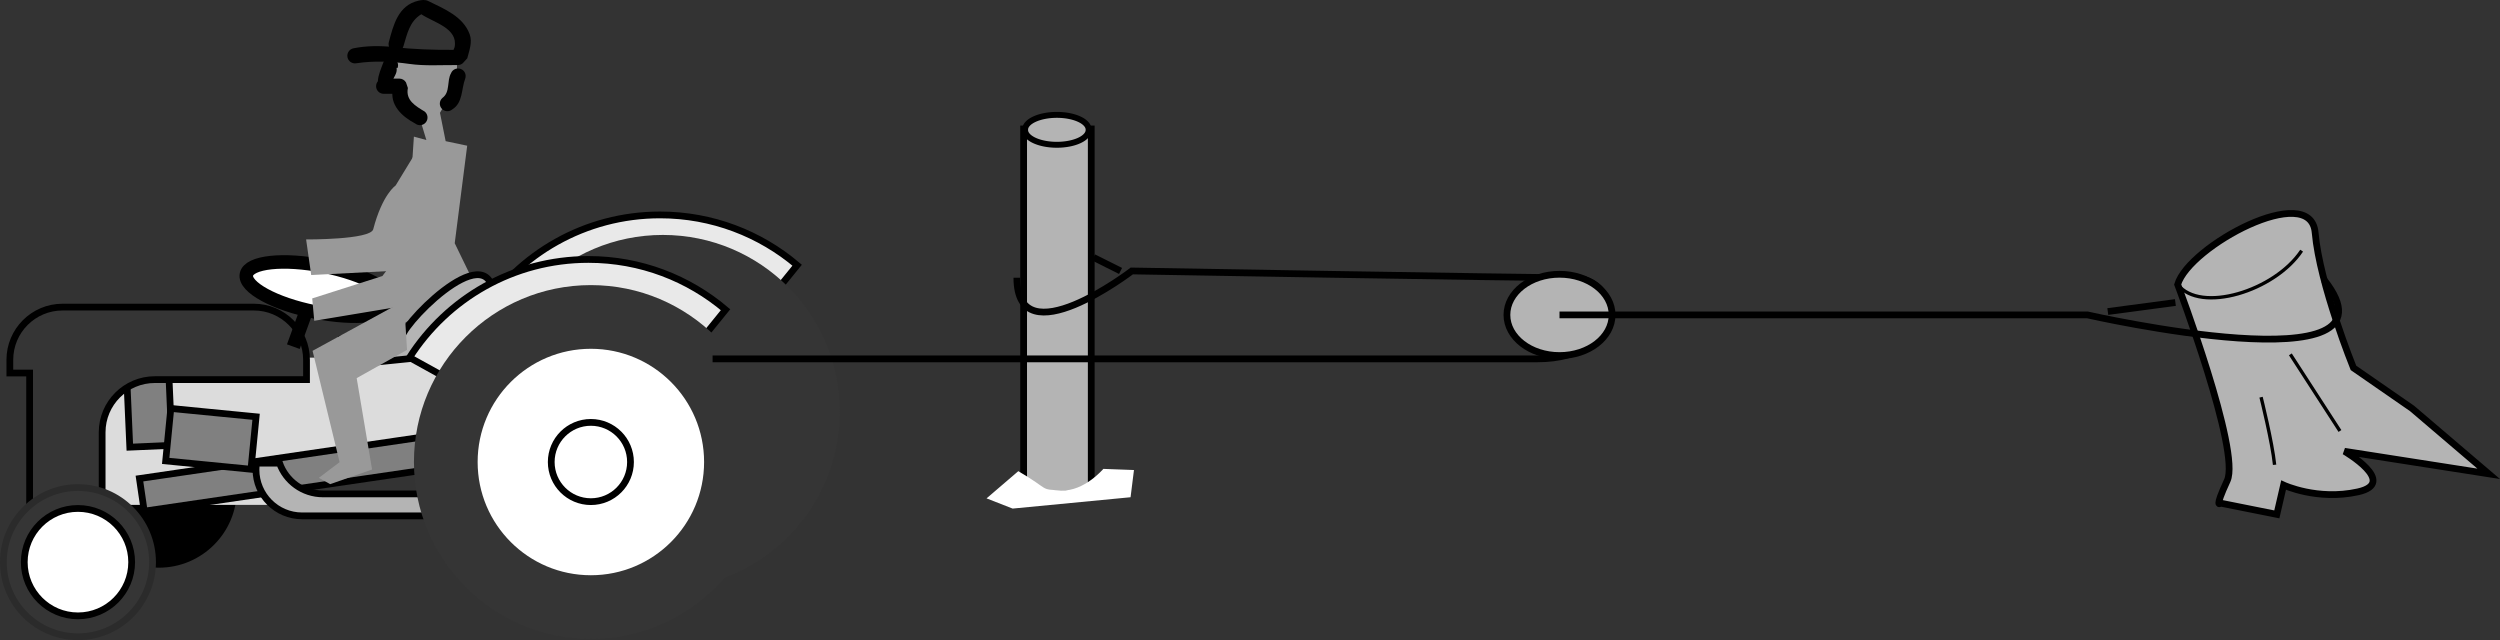 <?xml version="1.0" encoding="UTF-8" standalone="no"?>
<!-- Generator: Adobe Illustrator 11 Build 196, SVG Export Plug-In . SVG Version: 6.0.0 Build 78)  -->

<svg
   xmlns:dc="http://purl.org/dc/elements/1.1/"
   xmlns:cc="http://creativecommons.org/ns#"
   xmlns:rdf="http://www.w3.org/1999/02/22-rdf-syntax-ns#"
   xmlns:svg="http://www.w3.org/2000/svg"
   xmlns="http://www.w3.org/2000/svg"
   xmlns:sodipodi="http://sodipodi.sourceforge.net/DTD/sodipodi-0.dtd"
   xmlns:inkscape="http://www.inkscape.org/namespaces/inkscape"
   width="369.717"
   height="94.665"
   viewBox="0 0 369.717 94.665"
   style="overflow:visible;enable-background:new 0 0 369.717 94.665"
   xml:space="preserve"
   id="svg1"
   sodipodi:version="0.32"
   inkscape:version="0.48.4 r9939"
   sodipodi:docname="eg-tractor.svg"
   version="1.1"><rect x="0" y="0" width="369.717" height="94.665" fill="#333333" stroke="none"/><defs
     id="defs78" /><sodipodi:namedview
     id="base"
     pagecolor="#ffffff"
     bordercolor="#666666"
     borderopacity="1.0"
     inkscape:pageopacity="0.0"
     inkscape:pageshadow="2"
     inkscape:zoom="0.77752191"
     inkscape:cx="81.958589"
     inkscape:cy="20.192696"
     inkscape:window-width="1280"
     inkscape:window-height="996"
     inkscape:window-x="0"
     inkscape:window-y="0"
     inkscape:current-layer="svg1"
     showgrid="false"
     inkscape:window-maximized="1" /><path
     style="fill:#e9e9e9;fill-opacity:1;stroke:#000000"
     d="M 99.459,61.948 L 117.887,39.22 C 112.416,34.585 105.341,31.784 97.609,31.784 C 86.491,31.784 76.73,37.569 71.151,46.287 L 99.459,61.948 z "
     id="path170" /><circle
     style="stroke:#000000"
     cx="11.53"
     cy="83.134"
     r="11.031"
     id="circle169"
     sodipodi:cx="11.530000"
     sodipodi:cy="83.134003"
     sodipodi:rx="11.031000"
     sodipodi:ry="11.031000"
     transform="translate(11.965,-10.711)" /><circle
     cx="87.381"
     cy="68.327"
     r="26.164"
     id="circle167"
     sodipodi:cx="87.380997"
     sodipodi:cy="68.327003"
     sodipodi:rx="26.164000"
     sodipodi:ry="26.164000"
     transform="translate(10.648,-7.419)"
     style="stroke:none;stroke-opacity:1;fill:#353535;fill-opacity:1" /><path
     style="fill:#999999;fill-opacity:1;fill-rule:evenodd;stroke:none;stroke-width:0.25pt;stroke-linecap:butt;stroke-linejoin:miter;stroke-opacity:1;"
     d="M 61.21,20.207 L 59.365,48.045 L 70.098,41.84 L 67.247,35.97 L 69.092,21.548 L 65.906,20.877 L 65.067,16.685 L 67.583,12.325 L 67.583,8.3 L 58.192,7.629 L 56.85,12.492 L 59.03,12.66 L 60.036,15.846 L 61.881,16.853 L 63.055,20.71 L 61.21,20.207 z "
     id="path89" /><rect
     x="151.381"
     y="19.071"
     style="fill:#b4b4b4;stroke:#000000"
     width="10"
     height="54"
     id="rect4" /><rect
     x="43.117"
     y="52.891"
     style="fill:#dcdcdc"
     width="22.626"
     height="14.3"
     id="rect10" /><path
     style="fill:#b4b4b4;stroke:#000000"
     d="M 59.677,49.212 L 50.524,50.138 C 50.741,52.281 52.654,53.843 54.797,53.625 L 69.025,52.185 C 71.045,51.98 72.547,50.268 72.53,48.278 C 75.649,32.66 62.047,45.12 59.677,49.212 z "
     id="path12" /><rect
     x="14.13"
     y="51.266"
     style="fill:#dcdcdc"
     width="29.25"
     height="23.399"
     id="rect14" /><rect
     x="73.046"
     y="-55.966"
     transform="matrix(0.145,0.989,-0.989,0.145,0,0)"
     style="fill:#808080;stroke:#000000"
     width="4.875"
     height="45.824"
     id="rect16" /><rect
     x="16.281"
     y="56.771"
     transform="matrix(0.999,-4.380176e-2,4.380176e-2,0.999,0,0)"
     style="fill:#808080;stroke:#000000"
     width="6.24"
     height="10.14"
     id="rect18" /><path
     style="stroke:#000000;fill:#353535;fill-opacity:1"
     d="M 37.53,45.416 L 9.256,45.416 C 4.948,45.416 1.456,48.908 1.456,53.216 L 1.456,55.166 L 4.38,55.166 L 4.38,75.874 C 5.716,76.946 7.409,77.59 9.255,77.59 L 15.105,77.59 L 15.105,63.94 C 15.105,59.632 18.597,56.14 22.905,56.14 L 45.33,56.14 L 45.33,53.215 C 45.33,48.908 41.838,45.416 37.53,45.416 z "
     id="path20" /><circle
     style="stroke:#2b2b2b;stroke-opacity:1;fill:#353535;fill-opacity:1"
     cx="11.53"
     cy="83.134"
     r="11.031"
     id="circle22" /><circle
     style="fill:#ffffff;stroke:#000000;"
     cx="11.53"
     cy="83.135"
     r="7.942"
     id="circle24" /><rect
     x="57.667"
     y="-43.708"
     transform="matrix(-9.740439e-2,0.995,-0.995,-9.740439e-2,0,0)"
     style="fill:#808080;stroke:#000000"
     width="7.8"
     height="12.674"
     id="rect26" /><path
     style="fill:#b4b4b4;stroke:#000000"
     d="M 67.105,73.04 L 47.768,73.04 C 44.798,73.04 42.278,71.139 41.34,68.49 L 37.933,68.49 C 37.887,68.809 37.856,69.133 37.856,69.465 C 37.856,73.234 40.911,76.29 44.681,76.29 L 67.106,76.29 L 67.106,73.04 L 67.105,73.04 z "
     id="path28" /><path
     style="fill:#e9e9e9;stroke:#000000;fill-opacity:1;"
     d="M 88.871,68.532 L 107.299,45.804 C 101.828,41.169 94.753,38.368 87.021,38.368 C 75.903,38.368 66.142,44.153 60.563,52.871 L 88.871,68.532 z "
     id="path30" /><circle
     cx="87.381"
     cy="68.327"
     r="26.164"
     id="circle32"
     style="fill:#353535;fill-opacity:1" /><circle
     style="fill:#ffffff;"
     cx="87.381"
     cy="68.326"
     r="16.745"
     id="circle34" /><circle
     style="fill:none;stroke:#000000;"
     cx="87.381"
     cy="68.327"
     r="5.861"
     id="circle36" /><line
     style="fill:#ffffff;stroke:#000000;stroke-width:2"
     x1="45.98"
     y1="44.116"
     x2="43.38"
     y2="51.266"
     id="line38" /><ellipse
     transform="matrix(-0.196,0.981,-0.981,-0.196,98.451,4.746)"
     style="fill:#ffffff;stroke:#000000;stroke-width:2;"
     cx="47.28"
     cy="42.734"
     rx="3.447"
     ry="11.031"
     id="ellipse40" /><path
     d="M 52.696,9.357 C 55.29,8.966 57.884,9.076 60.524,9.451 C 62.852,9.779 65.133,9.607 67.43,9.623 L 67.696,9.623 C 67.977,9.623 68.243,9.529 68.446,9.342 L 69.102,8.623 C 69.399,7.467 69.883,6.248 69.461,5.076 C 68.492,2.42 65.68,1.31 63.305,0.138 C 62.883,-0.065 62.367,-0.018 61.867,0.107 C 58.883,0.795 58.164,3.732 57.508,6.216 C 57.336,6.81 57.68,7.435 58.274,7.607 C 58.868,7.779 59.493,7.435 59.665,6.826 C 60.212,5.045 60.556,3.154 62.306,2.107 C 64.134,3.341 67.79,4.154 67.228,6.982 L 66.962,7.654 L 67.696,7.373 L 67.04,7.373 C 64.056,7.389 61.102,7.295 58.087,6.951 C 56.149,6.748 54.212,6.763 52.29,7.139 C 51.681,7.248 51.274,7.842 51.384,8.451 C 51.494,9.06 52.086,9.467 52.696,9.357 L 52.696,9.357 z "
     id="path51" /><path
     d="M 66.696,10.842 C 66.055,11.967 66.618,13.608 65.43,14.483 C 64.961,14.889 64.914,15.592 65.321,16.061 C 65.728,16.53 66.43,16.577 66.899,16.17 C 68.477,15.186 68.211,13.186 68.79,11.654 C 69.009,11.06 68.728,10.42 68.149,10.201 C 67.555,9.982 66.915,10.264 66.696,10.842 L 66.696,10.842 z "
     id="path53" /><path
     d="M 56.696,9.232 C 56.368,10.138 55.93,11.029 55.884,12.013 L 55.868,12.513 L 56.227,11.685 L 55.977,11.919 C 55.743,12.138 55.618,12.435 55.618,12.747 C 55.618,13.372 56.118,13.872 56.743,13.872 L 57.087,13.872 C 57.634,13.872 58.196,13.872 58.743,13.872 L 59.055,13.872 L 58.086,13.31 L 58.117,13.06 C 57.57,15.498 59.414,17.216 61.398,18.263 C 61.882,18.654 62.601,18.575 62.976,18.091 C 63.367,17.607 63.288,16.888 62.804,16.497 C 61.46,15.685 59.96,14.841 60.32,13.013 L 60.039,12.185 C 59.836,11.841 59.461,11.623 59.055,11.623 L 58.164,11.623 C 57.93,11.623 57.68,11.623 57.445,11.623 L 56.742,11.623 L 57.508,13.576 L 57.758,13.342 C 57.977,13.139 58.117,12.842 58.117,12.53 L 57.976,12.171 C 58.132,11.421 58.804,10.921 58.648,10.03 C 58.695,10.046 58.742,10.046 58.789,10.061 C 59.023,9.483 58.727,8.827 58.148,8.608 C 57.571,8.373 56.93,8.654 56.696,9.232 L 56.696,9.232 z "
     id="path55" /><path
     style="fill:none;stroke:#000000"
     d="M 105.381,53.071 C 105.381,53.071 214.381,53.071 227.381,53.071 C 240.381,53.071 240.381,41.071 232.381,41.071 C 224.381,41.071 167.381,40.071 167.381,40.071 C 167.381,40.071 150.381,53.071 150.381,41.071"
     id="path58" /><ellipse
     style="fill:#b4b4b4;stroke:#000000;"
     cx="230.631"
     cy="46.571"
     rx="7.778"
     ry="6.01"
     id="ellipse60" /><path
     style="fill:#b4b4b4;stroke:#000000"
     d="M 322.047,42.071 C 322.047,42.071 331.38,66.738 329.38,71.071 C 327.38,75.404 328.38,74.404 328.38,74.404 L 336.713,76.071 L 337.713,71.738 C 337.713,71.738 342.713,74.071 348.713,72.738 C 354.713,71.405 346.713,66.738 346.713,66.738 L 368.046,70.071 L 356.713,60.404 L 348.046,54.404 C 348.046,54.404 343.046,42.071 342.379,34.404 C 341.714,26.738 323.714,36.405 322.047,42.071 z "
     id="path62" /><path
     style="fill:none;stroke:#000000;stroke-width:0.5"
     d="M 340.381,37.071 C 336.381,43.071 325.381,46.404 322.048,42.071"
     id="path64" /><line
     style="fill:none;stroke:#000000;stroke-width:0.5"
     x1="346.047"
     y1="63.738"
     x2="338.714"
     y2="52.405"
     id="line66" /><path
     style="fill:none;stroke:#000000;stroke-width:0.5"
     d="M 336.381,68.738 C 336.048,65.405 334.381,58.738 334.381,58.738"
     id="path68" /><line
     style="fill:none;stroke:#000000"
     x1="311.714"
     y1="46.071"
     x2="321.714"
     y2="44.738"
     id="line70" /><path
     style="fill:none;stroke:#000000"
     d="M 230.63,46.571 L 308.714,46.571 C 308.714,46.571 356.381,57.404 343.714,41.404"
     id="path72" /><line
     style="fill:none;stroke:#000000"
     x1="165.714"
     y1="40.071"
     x2="161.714"
     y2="38.071"
     id="line74" /><path
     sodipodi:type="arc"
     style="fill:#b4b4b4;fill-opacity:1;stroke:#000000;stroke-width:0.875;stroke-linecap:butt;stroke-linejoin:miter;stroke-miterlimit:4;stroke-dashoffset:0;stroke-opacity:1;"
     id="path165"
     sodipodi:cx="156.29552"
     sodipodi:cy="19.200424"
     sodipodi:rx="4.6955733"
     sodipodi:ry="2.1800878"
     d="M 160.991 19.2 A 4.696 2.18 0 1 1  151.6,19.2 A 4.696 2.18 0 1 1  160.991 19.2 z" /><path
     style="fill:#ffffff;fill-opacity:1;fill-rule:evenodd;stroke:none;stroke-width:0.25pt;stroke-linecap:butt;stroke-linejoin:miter;stroke-opacity:1"
     d="M 150.594,69.678 C 155.457,72.529 153.612,72.361 156.966,72.529 C 160.32,72.696 163.171,69.342 163.171,69.342 L 167.699,69.51 L 167.196,73.535 L 149.755,75.212 L 145.898,73.703 L 150.594,69.678 z "
     id="path166" /><path
     style="color:#000000;fill:#999999;fill-opacity:1;stroke:none;stroke-width:1;marker:none;visibility:visible;display:inline;overflow:visible;enable-background:accumulate"
     d="m 58.504,27.438 c 0,0 -1.955,1.284 -3.309,6.467 -0.409,1.567 -9.926,1.504 -9.926,1.504 l 0.752,5.264 11.731,-0.602 4.211,-5.865 2.406,-10.077 -2.106,-2.858 z"
     id="path3020"
     inkscape:connector-curvature="0"
     transform="translate(-3.4612137e-6,0)"
     sodipodi:nodetypes="csccccccc" /><path
     style="color:#000000;fill:#999999;fill-opacity:1;stroke:none;stroke-width:1;marker:none;visibility:visible;display:inline;overflow:visible;enable-background:accumulate"
     d="m 63.768,31.198 -7.219,9.625 -10.377,3.309 0.301,3.309 13.536,-2.256 2.858,-5.565 z"
     id="path3790"
     inkscape:connector-curvature="0"
     transform="translate(-3.4612137e-6,0)"
     sodipodi:nodetypes="ccccccc" /><path
     style="color:#000000;fill:#999999;fill-opacity:1;stroke:none;stroke-width:1;marker:none;visibility:visible;display:inline;overflow:visible;enable-background:accumulate"
     d="m 59.743,44.493 -13.519,7.389 3.999,16.462 -3.069,2.325 1.674,0.93 6.198,-2.166 -2.277,-13.516 7.447,-4.176 z"
     id="path3792"
     inkscape:connector-curvature="0"
     transform="translate(-3.4612137e-6,0)"
     sodipodi:nodetypes="ccccccccc" /></svg>